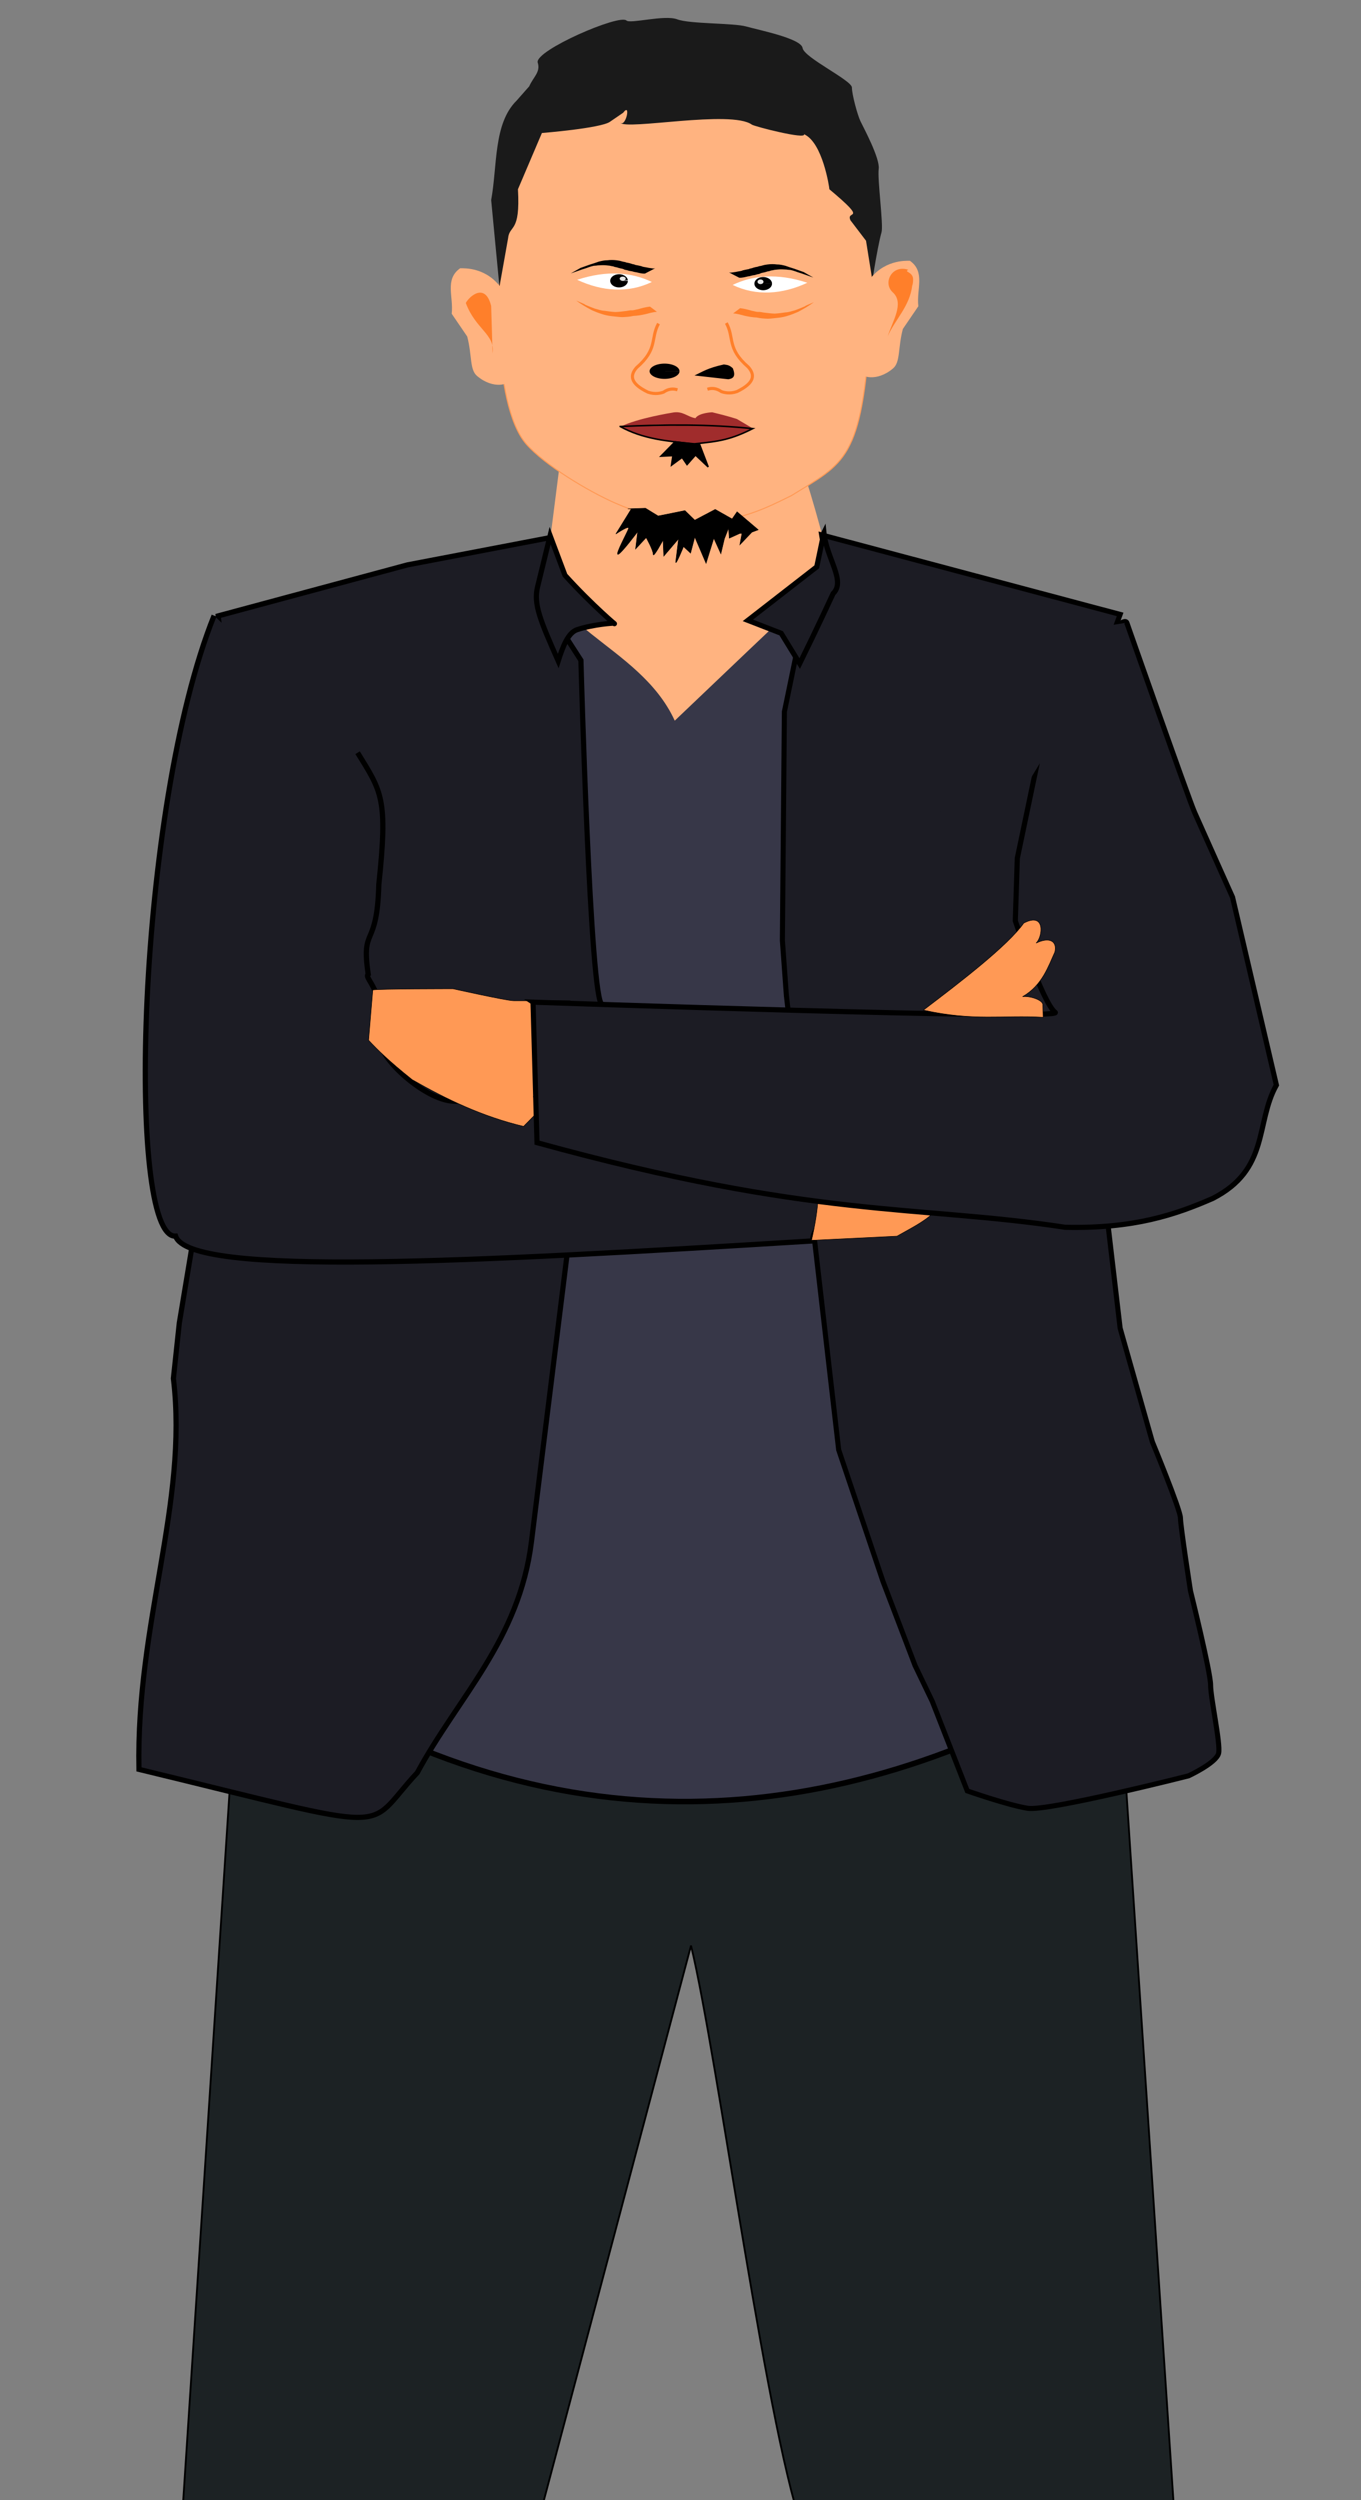 <?xml version="1.0" encoding="UTF-8" standalone="no"?>
<!-- Created with Inkscape (http://www.inkscape.org/) -->

<svg
   xmlns:dc="http://purl.org/dc/elements/1.1/"
   xmlns:cc="http://creativecommons.org/ns#"
   xmlns:rdf="http://www.w3.org/1999/02/22-rdf-syntax-ns#"
   xmlns:svg="http://www.w3.org/2000/svg"
   xmlns="http://www.w3.org/2000/svg"
   xmlns:sodipodi="http://sodipodi.sourceforge.net/DTD/sodipodi-0.dtd"
   xmlns:inkscape="http://www.inkscape.org/namespaces/inkscape"
   width="744.094"
   height="1366"
   viewBox="0 0 744.094 1366"
   id="svg2"
   version="1.1"
   inkscape:version="0.91 r13725"
   sodipodi:docname="cak lontong celana.svg">
  <rect x="0" y="0" width="744.094" height="1366" fill="#808080" stroke="none"/>
  <defs
     id="defs4">
    <marker
       inkscape:stockid="Arrow1Lstart"
       orient="auto"
       refY="0"
       refX="0"
       id="Arrow1Lstart"
       style="overflow:visible"
       inkscape:isstock="true">
      <path
         id="path4819"
         d="M 0,0 5,-5 -12.5,0 5,5 0,0 Z"
         style="fill:#000000;fill-opacity:1;fill-rule:evenodd;stroke:#000000;stroke-width:1pt;stroke-opacity:1"
         transform="matrix(0.8,0,0,0.8,10,0)"
         inkscape:connector-curvature="0" />
    </marker>
    <inkscape:perspective
       sodipodi:type="inkscape:persp3d"
       inkscape:vp_x="0 : 526.18109 : 1"
       inkscape:vp_y="0 : 999.99998 : 0"
       inkscape:vp_z="744.09449 : 526.18109 : 1"
       inkscape:persp3d-origin="372.04724 : 350.78739 : 1"
       id="perspective4600" />
  </defs>
  <sodipodi:namedview
     id="base"
     pagecolor="#ffffff"
     bordercolor="#666666"
     borderopacity="1.0"
     inkscape:pageopacity="0.0"
     inkscape:pageshadow="2"
     inkscape:zoom="0.49497475"
     inkscape:cx="174.56563"
     inkscape:cy="866.21018"
     inkscape:document-units="px"
     inkscape:current-layer="layer1"
     showgrid="false"
     inkscape:window-width="1301"
     inkscape:window-height="744"
     inkscape:window-x="65"
     inkscape:window-y="24"
     inkscape:window-maximized="1"
     units="px" />
  <g
     inkscape:groupmode="layer"
     id="layer2"
     inkscape:label="Layer 2"
     transform="translate(0,313.638)">
    <path
       style="display:inline;fill:#1c2224;fill-rule:evenodd;stroke:#000000;stroke-width:1px;stroke-linecap:butt;stroke-linejoin:miter;stroke-opacity:1"
       d="M 127.279,638.2 98.995,1070.545 c 146.108,46.983 150.972,13.504 191.929,6.061 l 86.873,-327.289 c 14.736,60.766 42.505,273.928 62.629,323.249 79.559,17.602 148.11,1.974 202.031,-6.061 l -28.284,-426.284 -54.548,-8.081 z"
       id="path4181"
       inkscape:connector-curvature="0"
       sodipodi:nodetypes="ccccccccc" />
  </g>
  <g
     inkscape:label="Layer 1"
     inkscape:groupmode="layer"
     id="layer1"
     style="display:inline"
     transform="translate(0,313.638)">
    <path
       style="fill:#373748;fill-rule:evenodd;stroke:#000000;stroke-width:3.024;stroke-linecap:butt;stroke-linejoin:miter;stroke-miterlimit:4;stroke-dasharray:none;stroke-opacity:1"
       d="m 319.593,27.929 -33.597,6.717 28.859,138.637 2.613,52.675 -37.883,259.803 -6.532,32.141 -134.051,74.12 c 162.896,112.365 321.499,92.669 457.632,13.752 L 476.836,483.975 461.16,357.198 441.566,130.429 l 1.306,-51.782 9.144,-33.926 -28.739,-18.749 -47.027,37.497 z"
       id="path5355"
       inkscape:connector-curvature="0"
       sodipodi:nodetypes="cccccccccccccccc" />
    <path
       style="fill:#1c1c24;fill-rule:evenodd;stroke:#000000;stroke-width:2.828px;stroke-linecap:butt;stroke-linejoin:miter;stroke-opacity:1"
       d="m 300.525,-19.873 -5.554,31.838 22.631,35.145 c 0,0 5.119,187.939 11.585,187.939 6.466,0 -14.548,99.679 -14.548,99.679 l -24.081,193.936 c -6.614,53.683 -40.311,85.191 -62.411,126.194 -30.382,32.41 -6.802,33.318 -152.179,-1.819 -1.614,-80.065 27.007,-145.349 18.834,-213.586 l 3.233,-30.282 L 136.83,175.747 119.29,22.844 222.728,-5.007 Z"
       id="path5238"
       inkscape:connector-curvature="0"
       sodipodi:nodetypes="cccscccccccccc" />
    <path
       style="fill:#ffb380;fill-rule:evenodd;stroke:#000000;stroke-width:0;stroke-linecap:butt;stroke-linejoin:miter;stroke-miterlimit:4;stroke-dasharray:none;stroke-opacity:1"
       d="m 306.012,-59.882 -5.894,46.225 c -10.494,41.555 49.14,50.712 68.783,93.757 0,0 80.199,-76.496 83.812,-79.41 C 456.326,-2.224 440.913,-51.111 440.913,-51.111 Z"
       id="path5232"
       inkscape:connector-curvature="0"
       sodipodi:nodetypes="cccscc" />
    <path
       style="fill:#f9f9f9;fill-rule:evenodd;stroke:#000000;stroke-width:0;stroke-linecap:butt;stroke-linejoin:miter;stroke-miterlimit:4;stroke-dasharray:none;stroke-opacity:1"
       d="m 399.514,-158.292 c 15.809,-6.597 25.587,-5.42 42.972,0.519 -13.751,4.897 -27.444,5.237 -42.972,-0.519 z"
       id="path4606"
       inkscape:connector-curvature="0"
       sodipodi:nodetypes="ccc" />
    <path
       style="fill:#ffb380;fill-rule:evenodd;stroke:#ff9955;stroke-width:0.562;stroke-linecap:butt;stroke-linejoin:miter;stroke-miterlimit:4;stroke-dasharray:none;stroke-opacity:1"
       d="m 386.408,-260.585 c -34.05,-5.865 -83.54,0.916 -91.683,15.04 -18.131,13.921 -14.44,49.037 -17.72,58.851 -6.028,18.037 -8.487,93.827 10.786,115.741 10.003,11.374 33.561,25.579 48.49,32.135 49.679,21.819 80.111,3.755 96.354,-4.017 29.231,-18.089 38.612,-19.248 43.145,-92.201 l 2.224,-69.305 c -1.37,-11.038 -20.497,-32.466 -26.878,-35.973 -34.675,-20.5 -35.661,-18.414 -64.717,-20.271 z"
       id="path4556"
       inkscape:connector-curvature="0"
       sodipodi:nodetypes="ccsssccccc" />
    <path
       style="fill:#000000;fill-rule:evenodd;stroke:#000000;stroke-width:0.281;stroke-linecap:butt;stroke-linejoin:miter;stroke-miterlimit:4;stroke-dasharray:none;stroke-opacity:1"
       d="m 345.19,-35.641 -8.475,13.732 c 0,0 7.704,-5.231 6.934,-2.943 -0.77,2.289 -7.319,14.059 -5.778,14.059 1.541,0 10.786,-12.424 10.786,-12.424 l -1.156,9.482 5.778,-6.212 c 0,0 3.852,6.866 3.852,9.155 0,2.289 5.393,-7.847 5.393,-7.847 l 0.385,8.828 8.09,-9.482 c 0,0 -1.156,9.155 -1.541,12.424 -0.385,3.27 4.237,-8.174 4.237,-8.174 l 3.852,3.596 2.311,-8.828 6.164,14.386 4.237,-13.732 3.852,8.501 1.926,-8.174 2.311,-5.885 0.385,5.558 5.778,-2.616 1.156,0 -1.156,6.212 6.549,-6.866 3.467,-1.308 -11.557,-9.809 -2.697,3.923 -9.245,-5.231 -11.171,5.885 -5.393,-5.231 -14.638,2.943 -6.934,-4.25 -9.631,0.327 z"
       id="path5321"
       inkscape:connector-curvature="0" />
    <path
       style="fill:#ffffff;fill-rule:evenodd;stroke:#000000;stroke-width:0;stroke-linecap:butt;stroke-linejoin:miter;stroke-miterlimit:4;stroke-dasharray:none;stroke-opacity:1"
       d="m 315.554,-160.776 c 16.514,-5.401 29.932,-4.059 40.826,1.198 -12.918,6.217 -27.227,5.175 -40.826,-1.198 z"
       id="path4610"
       inkscape:connector-curvature="0"
       sodipodi:nodetypes="ccc" />
    <path
       style="opacity:1;fill:#000000;stroke-width:0;stroke-miterlimit:4;stroke-dasharray:none"
       id="path4642"
       sodipodi:type="arc"
       sodipodi:cx="338.44821"
       sodipodi:cy="-160.21019"
       sodipodi:rx="4.8152795"
       sodipodi:ry="3.5964789"
       sodipodi:start="0"
       sodipodi:end="6.1912775"
       d="m 343.263,-160.21 a 4.815,3.596 0 0 1 -4.705,3.596 4.815,3.596 0 0 1 -4.921,-3.43 4.815,3.596 0 0 1 4.479,-3.753 4.815,3.596 0 0 1 5.127,3.258 l -4.795,0.33 z" />
    <path
       style="opacity:1;fill:#e6e6e6;stroke-width:0;stroke-miterlimit:4;stroke-dasharray:none"
       id="path4644"
       sodipodi:type="arc"
       sodipodi:cx="340.45419"
       sodipodi:cy="-161.39418"
       sodipodi:rx="1.6537182"
       sodipodi:ry="1.1046684"
       sodipodi:start="0"
       sodipodi:end="6.2540558"
       d="m 342.108,-161.394 a 1.654,1.105 0 0 1 -1.642,1.105 1.654,1.105 0 0 1 -1.666,-1.089 1.654,1.105 0 0 1 1.617,-1.121 1.654,1.105 0 0 1 1.689,1.072 l -1.653,0.032 z" />
    <path
       style="opacity:1;fill:#1a1a1a;fill-rule:evenodd;stroke:#000000;stroke-width:0;stroke-linecap:butt;stroke-linejoin:miter;stroke-miterlimit:0;stroke-dasharray:none;stroke-opacity:1"
       d="m 273.06,-156.917 -4.529,-47.431 c 3.482,-18.866 1.157,-41.675 13.868,-54.274 l 6.934,-7.847 c 2.307,-5.231 6.362,-7.847 4.623,-13.078 -1.3,-6.623 44.739,-26.538 48.538,-22.887 2.04,1.961 20.802,-3.27 27.736,-0.654 6.934,2.616 30.818,1.962 37.752,3.923 6.934,1.962 30.047,6.539 30.818,11.77 0.77,5.231 26.966,17.655 26.966,21.579 0,3.923 3.082,15.04 4.623,18.309 1.541,3.27 10.786,20.271 10.016,26.156 -0.77,5.885 2.703,30.641 1.541,34.657 -2.399,8.293 -6.669,36.293 -4.716,26.348 l 0.864,7.001 -4.623,-28.772 -8.475,-11.116 c -2.887,-6.09 10.484,1.443 -11.557,-17.002 -0.028,-1.052 -3.661,-25.602 -13.868,-30.08 1.472,3.124 -27.135,-4.238 -28.506,-5.231 -11.316,-8.195 -68.891,3.216 -71.904,-1.047 3.025,2.568 5.902,-11.337 1.538,-5.45 0,0 6.203,-4.234 -7.273,4.974 -5.163,3.527 -37.157,6.1 -37.157,6.1 l -13.098,30.734 c 1.403,24.23 -4.623,19.181 -5.393,26.81 z"
       id="path4595"
       inkscape:connector-curvature="0"
       sodipodi:nodetypes="cccccssssssssccccccscsscccc" />
    <path
       style="display:inline;fill:#ffffff;fill-rule:evenodd;stroke:#000000;stroke-width:0;stroke-linecap:butt;stroke-linejoin:miter;stroke-miterlimit:4;stroke-dasharray:none;stroke-opacity:1"
       d="m 441.384,-159.162 c -16.514,-5.401 -29.932,-4.059 -40.826,1.198 12.918,6.217 27.227,5.175 40.826,-1.198 z"
       id="path4610-2"
       inkscape:connector-curvature="0"
       sodipodi:nodetypes="ccc" />
    <path
       style="opacity:1;fill:#000000;stroke-width:0;stroke-miterlimit:4;stroke-dasharray:none"
       id="path4642-6"
       sodipodi:type="arc"
       sodipodi:cx="417.26675"
       sodipodi:cy="-158.67245"
       sodipodi:rx="4.8152795"
       sodipodi:ry="3.5964789"
       sodipodi:start="0"
       sodipodi:end="6.276429"
       d="m 422.082,-158.672 a 4.815,3.596 0 0 1 -4.807,3.596 4.815,3.596 0 0 1 -4.823,-3.584 4.815,3.596 0 0 1 4.791,-3.609 4.815,3.596 0 0 1 4.84,3.572 l -4.815,0.024 z" />
    <path
       style="opacity:1;fill:#e6e6e6;stroke-width:0;stroke-miterlimit:4;stroke-dasharray:none"
       id="path4665"
       sodipodi:type="arc"
       sodipodi:cx="415.79193"
       sodipodi:cy="-159.68156"
       sodipodi:rx="1.6343598"
       sodipodi:ry="1.2715474"
       sodipodi:start="0"
       sodipodi:end="6.2764309"
       d="m 417.426,-159.682 a 1.634,1.272 0 0 1 -1.632,1.272 1.634,1.272 0 0 1 -1.637,-1.267 1.634,1.272 0 0 1 1.626,-1.276 1.634,1.272 0 0 1 1.643,1.263 l -1.634,0.009 z" />
    <path
       style="opacity:1;fill:#000000;stroke-width:0;stroke-miterlimit:4;stroke-dasharray:none"
       id="path4697"
       d="m 352.619,-164.172 c -1.633,0.104 -3.195,-0.356 -4.749,-0.721 -0.98,-0.054 -1.837,-0.441 -2.789,-0.604 -0.299,-0.051 -0.608,-0.055 -0.904,-0.117 -0.498,-0.105 -0.965,-0.295 -1.45,-0.437 -0.256,-0.041 -0.518,-0.059 -0.768,-0.123 -1.228,-0.313 -0.352,-0.242 -1.65,-0.619 -0.371,-0.108 -0.764,-0.152 -1.142,-0.238 -1.037,-0.237 -0.972,-0.24 -1.957,-0.562 -0.366,-0.065 -0.74,-0.101 -1.097,-0.195 -0.297,-0.078 -0.558,-0.241 -0.856,-0.317 -0.333,-0.085 -0.686,-0.097 -1.024,-0.164 -0.293,-0.058 -0.574,-0.157 -0.869,-0.207 -0.315,-0.054 -1.518,-0.159 -1.862,-0.19 -1.574,-0.176 -3.113,-0.062 -4.685,0.021 -0.301,0.043 -0.6,0.096 -0.903,0.128 -0.692,0.072 -0.786,-0.006 -1.487,0.131 -0.851,0.164 -1.675,0.481 -2.497,0.724 -1.583,0.641 -3.269,1.037 -4.863,1.653 -1.436,0.47 -2.823,1.015 -4.253,1.492 -0.238,0.079 -0.475,0.159 -0.713,0.239 0,0 5.309,-2.999 5.309,-2.999 l 0,0 c 0.227,-0.078 0.454,-0.157 0.681,-0.235 1.465,-0.505 2.914,-1.042 4.37,-1.567 1.629,-0.529 3.285,-0.997 4.876,-1.608 1.55,-0.398 3.076,-0.764 4.715,-0.744 1.628,-0.222 3.319,-0.214 4.949,-0.001 0.599,0.092 1.205,0.153 1.796,0.275 1.005,0.208 0.765,0.257 1.762,0.474 1.881,0.408 0.331,-0.078 1.984,0.5 0.953,0.174 1.268,0.204 2.176,0.473 0.333,0.099 0.647,0.242 0.984,0.333 0.355,0.096 0.732,0.125 1.084,0.227 0.233,0.068 0.429,0.213 0.663,0.28 0.253,0.072 0.523,0.089 0.784,0.133 0.754,0.176 1.697,0.327 2.416,0.526 0.249,0.069 0.465,0.208 0.712,0.279 0.488,0.141 1.463,0.281 1.957,0.36 0.909,0.211 1.8,0.358 2.734,0.469 0.449,0.053 0.897,0.159 1.35,0.144 0.264,-0.007 0.521,-0.07 0.782,-0.105 0,0 -5.565,2.894 -5.565,2.894 z"
       inkscape:connector-curvature="0" />
    <path
       style="opacity:1;fill:#000000;stroke-width:0;stroke-miterlimit:4;stroke-dasharray:none"
       id="path4697-7"
       d="m 404.148,-161.903 c 1.633,0.104 3.195,-0.356 4.749,-0.721 0.98,-0.054 1.837,-0.441 2.789,-0.604 0.299,-0.051 0.608,-0.055 0.904,-0.117 0.498,-0.105 0.965,-0.295 1.45,-0.437 0.256,-0.041 0.518,-0.059 0.768,-0.123 1.228,-0.313 0.352,-0.242 1.65,-0.619 0.371,-0.108 0.764,-0.152 1.142,-0.238 1.037,-0.237 0.972,-0.24 1.957,-0.562 0.366,-0.065 0.74,-0.101 1.097,-0.195 0.297,-0.078 0.558,-0.241 0.856,-0.317 0.333,-0.085 0.686,-0.097 1.024,-0.164 0.293,-0.058 0.574,-0.157 0.869,-0.207 0.315,-0.054 1.518,-0.159 1.862,-0.19 1.574,-0.176 3.113,-0.062 4.685,0.021 0.301,0.043 0.6,0.096 0.903,0.128 0.692,0.072 0.786,-0.005 1.487,0.131 0.851,0.164 1.675,0.481 2.497,0.724 1.583,0.641 3.269,1.037 4.862,1.653 1.436,0.47 2.824,1.015 4.253,1.492 0.238,0.079 0.475,0.159 0.713,0.239 0,0 -5.309,-2.999 -5.309,-2.999 l 0,0 c -0.227,-0.078 -0.454,-0.157 -0.681,-0.235 -1.465,-0.505 -2.914,-1.042 -4.37,-1.567 -1.629,-0.529 -3.284,-0.997 -4.876,-1.608 -1.55,-0.398 -3.076,-0.764 -4.715,-0.744 -1.628,-0.222 -3.319,-0.214 -4.949,-0.001 -0.599,0.092 -1.205,0.153 -1.796,0.275 -1.005,0.208 -0.765,0.257 -1.762,0.474 -1.881,0.408 -0.331,-0.078 -1.984,0.5 -0.953,0.174 -1.268,0.204 -2.175,0.473 -0.333,0.099 -0.647,0.242 -0.984,0.333 -0.355,0.096 -0.732,0.125 -1.084,0.227 -0.233,0.068 -0.429,0.213 -0.663,0.28 -0.253,0.072 -0.523,0.089 -0.784,0.133 -0.754,0.176 -1.697,0.327 -2.416,0.526 -0.249,0.069 -0.465,0.208 -0.712,0.279 -0.488,0.141 -1.463,0.281 -1.957,0.36 -0.909,0.211 -1.8,0.358 -2.734,0.469 -0.449,0.053 -0.897,0.159 -1.35,0.144 -0.264,-0.007 -0.521,-0.07 -0.782,-0.105 0,0 5.565,2.894 5.565,2.894 z"
       inkscape:connector-curvature="0" />
    <path
       style="opacity:1;fill:#ff7f2a;stroke-width:0;stroke-miterlimit:4;stroke-dasharray:none"
       id="path4744"
       d="m 404.635,-145.256 c 2.226,0.236 4.418,0.822 6.554,1.446 1.035,0.143 2.051,0.513 3.099,0.59 0.35,0.026 0.705,-0.044 1.054,-0.013 0.718,0.066 1.417,0.256 2.131,0.35 2.031,0.225 4.045,0.549 6.101,0.583 1.993,-0.081 3.945,-0.417 5.918,-0.672 1.806,-0.056 3.444,-0.739 5.163,-1.14 1.842,-0.654 3.634,-1.384 5.412,-2.177 0.367,-0.195 0.742,-0.377 1.101,-0.585 0.45,-0.261 1.769,-1.085 1.323,-0.82 -3.002,1.779 -4.013,2.545 -1.937,1.056 0,0 4.417,-1.91 4.417,-1.91 l 0,0 c -2.652,1.987 -5.567,3.671 -8.528,5.251 -1.772,0.774 -3.553,1.511 -5.42,2.079 -1.713,0.583 -3.494,0.959 -5.306,1.166 -1.959,0.16 -3.896,0.512 -5.869,0.544 -2.058,-0.07 -4.102,-0.184 -6.107,-0.658 -2.178,-0.085 -4.298,-0.436 -6.417,-0.907 -2.137,-0.539 -4.276,-1.204 -6.496,-1.333 0,0 3.808,-2.853 3.808,-2.853 z"
       inkscape:connector-curvature="0" />
    <path
       style="opacity:1;fill:#ff7f2a;stroke-width:0;stroke-miterlimit:4;stroke-dasharray:none"
       id="path4744-5"
       d="m 355.363,-146.126 c -2.226,0.236 -4.418,0.822 -6.554,1.446 -1.035,0.143 -2.051,0.513 -3.099,0.59 -0.35,0.026 -0.705,-0.044 -1.054,-0.013 -0.718,0.066 -1.417,0.256 -2.131,0.35 -2.031,0.225 -4.045,0.549 -6.101,0.584 -1.993,-0.081 -3.945,-0.417 -5.918,-0.672 -1.806,-0.056 -3.444,-0.739 -5.163,-1.14 -1.842,-0.654 -3.634,-1.384 -5.412,-2.177 -0.367,-0.195 -0.742,-0.377 -1.101,-0.585 -0.45,-0.261 -1.769,-1.085 -1.323,-0.82 3.002,1.779 4.013,2.545 1.937,1.056 0,0 -4.417,-1.91 -4.417,-1.91 l 0,0 c 2.652,1.987 5.567,3.671 8.528,5.251 1.772,0.774 3.554,1.511 5.42,2.079 1.713,0.583 3.494,0.959 5.306,1.166 1.959,0.16 3.896,0.512 5.869,0.544 2.058,-0.07 4.102,-0.184 6.107,-0.658 2.178,-0.085 4.298,-0.436 6.417,-0.907 2.137,-0.539 4.276,-1.204 6.496,-1.333 0,0 -3.808,-2.853 -3.808,-2.853 z"
       inkscape:connector-curvature="0" />
    <path
       style="fill:#a02c2c;fill-rule:evenodd;stroke:#000000;stroke-width:0;stroke-linecap:butt;stroke-linejoin:miter;stroke-miterlimit:4;stroke-dasharray:none;stroke-opacity:1"
       d="m 339.362,-80.53 c 8.838,-4.562 28.057,-7.629 28.057,-7.629 5.878,-1.228 8.377,2.307 12.802,3.006 1.834,-2.995 9.176,-3.237 9.176,-3.237 8.822,2.077 13.519,3.696 13.519,3.696 l 8.63,5.09 c -23.479,-2.154 -46.546,-3.046 -72.184,-0.925 z"
       id="path5143"
       inkscape:connector-curvature="0"
       sodipodi:nodetypes="ccccscc" />
    <path
       style="fill:#a02c2c;fill-rule:evenodd;stroke:#000000;stroke-width:0.846;stroke-linecap:butt;stroke-linejoin:miter;stroke-miterlimit:4;stroke-dasharray:none;stroke-opacity:1"
       d="m 339.09,-80.612 c 24.391,-1.135 48.778,-1.325 72.459,1.152 -11.806,5.897 -18.031,7.018 -31.952,8.306 -14.665,-1.401 -28.049,-2.566 -40.507,-9.457 z"
       id="path5145"
       inkscape:connector-curvature="0"
       sodipodi:nodetypes="ccccc" />
    <path
       style="fill:#ffb380;fill-rule:evenodd;stroke:#000000;stroke-width:0;stroke-linecap:butt;stroke-linejoin:miter;stroke-miterlimit:4;stroke-dasharray:none;stroke-opacity:1"
       d="m 274.694,-155.306 c -8.229,-12.424 -20.806,-11.77 -23.113,-11.77 -8.599,6.05 -3.518,15.617 -4.623,24.848 l 8.475,12.424 c 2.755,10.521 1.255,18.094 5.393,21.579 9.202,7.75 17.864,4.168 16.95,2.616 l -0.77,-0.654 -3.082,-51.005"
       id="path5151"
       inkscape:connector-curvature="0"
       sodipodi:nodetypes="ccccsccc" />
    <path
       style="fill:#ff7f2a;fill-rule:evenodd;stroke:#000000;stroke-width:0;stroke-linecap:butt;stroke-linejoin:miter;stroke-miterlimit:4;stroke-dasharray:none;stroke-opacity:1"
       d="m 269.301,-120.649 -0.77,-25.829 c -3.213,-12.943 -11.838,-5.413 -13.868,-1.635 5.379,14.472 16.156,17.129 14.638,27.464 z"
       id="path5157"
       inkscape:connector-curvature="0"
       sodipodi:nodetypes="cccc" />
    <path
       style="fill:#ffb380;fill-rule:evenodd;stroke:#000000;stroke-width:0;stroke-linecap:butt;stroke-linejoin:miter;stroke-miterlimit:4;stroke-dasharray:none;stroke-opacity:1"
       d="m 474.346,-159.4 c 8.229,-12.424 20.806,-11.77 23.113,-11.77 8.599,6.05 3.518,15.617 4.623,24.848 l -8.475,12.424 c -2.755,10.521 -1.255,18.094 -5.393,21.579 -9.202,7.75 -17.864,4.168 -16.95,2.616 l 0.77,-0.654 3.082,-51.005"
       id="path5151-3"
       inkscape:connector-curvature="0"
       sodipodi:nodetypes="ccccsccc" />
    <path
       style="fill:#ff7f2a;fill-rule:evenodd;stroke:#000000;stroke-width:0;stroke-linecap:butt;stroke-linejoin:miter;stroke-miterlimit:4;stroke-dasharray:none;stroke-opacity:1"
       d="m 496.622,-166.231 c -2.733,1.202 2.533,1.015 2.594,5.131 0.013,0.763 -0.032,2.456 -0.474,3.485 -1.379,11.333 -9.275,18.412 -13.398,27.675 2.575,-8.17 9.24,-18.107 2.748,-23.991 -5.645,-5.116 -0.408,-15.37 8.529,-12.3 z"
       id="path5174"
       inkscape:connector-curvature="0"
       sodipodi:nodetypes="csccsc" />
    <path
       style="opacity:1;fill:#000000;stroke-width:0;stroke-miterlimit:4;stroke-dasharray:none"
       id="path5194"
       sodipodi:type="arc"
       sodipodi:cx="363.33279"
       sodipodi:cy="-110.81608"
       sodipodi:rx="8.1717997"
       sodipodi:ry="4.1614275"
       sodipodi:start="0"
       sodipodi:end="6.2764309"
       d="m 371.505,-110.816 a 8.172,4.161 0 0 1 -8.158,4.161 8.172,4.161 0 0 1 -8.186,-4.147 8.172,4.161 0 0 1 8.13,-4.175 8.172,4.161 0 0 1 8.213,4.133 l -8.172,0.028 z" />
    <path
       style="fill:#000000;fill-rule:evenodd;stroke:#000000;stroke-width:0;stroke-linecap:butt;stroke-linejoin:miter;stroke-miterlimit:4;stroke-dasharray:none;stroke-opacity:1"
       d="m 379.676,-108.504 c 4.416,-2.004 6.939,-4.007 16.071,-6.011 1.472,0.281 2.746,0.057 4.903,2.081 1.863,4.658 -0.013,5.612 -2.452,6.011 z"
       id="path5196"
       inkscape:connector-curvature="0"
       sodipodi:nodetypes="ccccc" />
    <path
       style="fill:none;fill-rule:evenodd;stroke:#000000;stroke-width:2.811px;stroke-linecap:butt;stroke-linejoin:miter;stroke-opacity:1"
       d="M 92.029,23.043 Z"
       id="path5263"
       inkscape:connector-curvature="0" />
    <path
       style="fill:#1c1c24;fill-rule:evenodd;stroke:#000000;stroke-width:2.764px;stroke-linecap:butt;stroke-linejoin:miter;stroke-opacity:1"
       d="m 612.404,22.039 -163.196,-43.426 1.621,9.749 -13.19,44.312 -8.793,42.54 -1.099,124.96 2.198,30.132 28.578,248.148 24.181,71.786 17.586,46.085 9.434,19.633 19.112,48.855 c 0,0 22.014,7.728 33.006,9.501 10.991,1.772 87.932,-17.725 87.932,-17.725 0,0 15.388,-7.09 16.487,-12.407 1.099,-5.317 -4.397,-30.132 -4.397,-37.222 0,-7.09 -10.991,-51.402 -10.991,-51.402 0,0 -5.496,-35.45 -5.496,-39.881 0,-4.431 -15.388,-41.653 -15.388,-41.653 l -17.586,-62.037 -7.694,-65.582 -27.479,-177.248 -5.496,-30.132 16.487,-46.971 13.19,-39.881 z"
       id="path5315"
       inkscape:connector-curvature="0"
       sodipodi:nodetypes="ccccccccccccscsscscccccccc" />
    <path
       style="display:inline;fill:#1c1c24;fill-rule:evenodd;stroke:#000000;stroke-width:2.811px;stroke-linecap:butt;stroke-linejoin:miter;stroke-opacity:1"
       d="m 450.458,-22.624 -3.918,18.679 -37.658,29.234 18.21,7.067 10.125,16.539 c 9.328,-18.872 18.287,-38.272 18.287,-38.272 7.066,-6.866 -3.582,-19.085 -5.046,-33.248 z"
       id="path5240-5"
       inkscape:connector-curvature="0"
       sodipodi:nodetypes="cccccsc" />
    <path
       style="fill:#1c1c24;fill-rule:evenodd;stroke:#000000;stroke-width:2.811px;stroke-linecap:butt;stroke-linejoin:miter;stroke-opacity:1"
       d="m 300.757,-21.009 8.133,21.658 C 323.967,17.319 338.387,29.25 335.575,26.806 c 0,0 -10.655,0.493 -20.037,3.567 -5.001,1.638 -7.89,9.418 -10.345,17.119 -9.953,-22.441 -13.574,-31.178 -11.294,-40.491 z"
       id="path5240"
       inkscape:connector-curvature="0"
       sodipodi:nodetypes="ccsscsc" />
    <path
       style="fill:#1c1c24;fill-rule:evenodd;stroke:#000000;stroke-width:2.854px;stroke-linecap:butt;stroke-linejoin:miter;stroke-opacity:1"
       d="M 117.058,22.696 C 74.705,127.704 68.743,363.229 96.008,361.718 c 7.717,22.535 161.962,14.067 348.29,2.619 -0.167,-12.735 24.16,-16.385 17.108,-62.107 -71.907,-14.015 -153.027,-12.276 -213.248,-14.231 -16.009,-0.52 -40.891,-23.808 -39.889,-32.349 3.26,-27.791 -9.678,-34.678 -6.967,-37.011 -3.95,-26.936 4.851,-12.961 5.816,-49.09 4.998,-47.035 1.602,-50.518 -11.607,-71.943"
       id="path5261"
       inkscape:connector-curvature="0"
       sodipodi:nodetypes="ccccssccc" />
    <path
       style="fill:#ff9955;fill-rule:evenodd;stroke:#000000;stroke-width:0.273;stroke-linecap:butt;stroke-linejoin:miter;stroke-miterlimit:4;stroke-dasharray:none;stroke-opacity:1"
       d="m 445.482,313.654 c 17.937,4.876 35.403,9.414 58.008,17.658 l 44.593,-3.597 c -13.811,7.116 -21.522,8.73 -31.904,12.753 -3.745,9.92 -14.326,14.794 -25.741,21.255 l -46.769,2.289 c 3.806,-16.371 5.606,-33.131 1.813,-50.358 z"
       id="path5271"
       inkscape:connector-curvature="0"
       sodipodi:nodetypes="ccccccc" />
    <path
       style="fill:#ff9955;fill-rule:evenodd;stroke:#000000;stroke-width:0.281;stroke-linecap:butt;stroke-linejoin:miter;stroke-miterlimit:4;stroke-dasharray:none;stroke-opacity:1"
       d="m 203.813,227.229 c 3.082,-0.654 43.915,-0.654 43.915,-0.654 0,0 29.277,6.539 33.129,6.539 l 30.818,0 -1.541,58.198 -18.491,-5.885 2.311,8.501 -7.704,7.847 c -22.691,-5.442 -42.255,-14.865 -60.865,-25.502 -13.135,-10.486 -18.827,-16.235 -23.884,-21.579 z"
       id="path5275"
       inkscape:connector-curvature="0"
       sodipodi:nodetypes="ccscccccccc" />
    <path
       style="fill:#1c1c24;fill-rule:evenodd;stroke:#000000;stroke-width:2.811px;stroke-linecap:butt;stroke-linejoin:miter;stroke-opacity:1"
       d="m 291.421,233.889 2.179,76.755 c 151.175,41.683 208.373,34.021 288.737,46.238 37.627,0.843 60.199,-6.833 80.628,-15.721 31.257,-15.892 23.3,-41.293 34.866,-61.959 l -23.971,-102.649 c 0,0 -17.433,-38.84 -20.702,-46.238 -3.269,-7.398 -37.045,-103.573 -37.045,-103.573 -2.236,-6.874 -35.286,34.227 -35.286,34.227 l -7.208,11.086 -17.433,83.229 -1.09,34.216 c 0,0 15.254,45.313 21.791,49.937 6.537,4.624 -285.468,-5.549 -285.468,-5.549 z"
       id="path5313"
       inkscape:connector-curvature="0"
       sodipodi:nodetypes="ccccccscccccsc" />
    <path
       style="fill:#ff9955;fill-rule:evenodd;stroke:#000000;stroke-width:0.281;stroke-linecap:butt;stroke-linejoin:miter;stroke-miterlimit:4;stroke-dasharray:none;stroke-opacity:1"
       d="m 504.838,238.233 c 20.36,-15.42 46.135,-35.214 54.88,-47.544 11.994,-6.318 10.394,7.521 6.755,10.925 7.435,-3.591 11.626,-0.97 10.241,4.921 -3.505,7.528 -6.793,18.123 -17.635,24.346 3.797,-0.556 11.457,1.821 11.067,4.696 l 0.179,6.579 c -21.82,-1.3 -37.942,2.236 -65.488,-3.923 z"
       id="path5273"
       inkscape:connector-curvature="0"
       sodipodi:nodetypes="ccccccccc" />
    <path
       style="fill:#000000;fill-rule:evenodd;stroke:#000000;stroke-width:0.843;stroke-linecap:butt;stroke-linejoin:miter;stroke-miterlimit:4;stroke-dasharray:none;stroke-opacity:1"
       d="m 369.073,-72.26 -7.704,7.847 6.549,-0.327 -0.77,5.231 5.778,-4.25 2.697,3.923 4.623,-5.231 6.934,6.539 -4.623,-12.097 z"
       id="path5319"
       inkscape:connector-curvature="0"
       sodipodi:nodetypes="cccccccccc" />
    <path
       style="fill:none;fill-rule:evenodd;stroke:#ff7f2a;stroke-width:1.686;stroke-linecap:butt;stroke-linejoin:miter;stroke-miterlimit:4;stroke-dasharray:none;stroke-opacity:1"
       d="m 397.11,-137.16 c 4.495,8.162 0.177,13.812 11.985,24.044 3.818,4.316 3.521,8.735 -6.182,13.409 -3.931,1.385 -7.164,0.507 -8.527,0 -2.682,-1.846 -5.202,-2.043 -7.627,-1.277"
       id="path5323"
       inkscape:connector-curvature="0"
       sodipodi:nodetypes="ccccc" />
    <path
       style="display:inline;fill:none;fill-rule:evenodd;stroke:#ff7f2a;stroke-width:1.686;stroke-linecap:butt;stroke-linejoin:miter;stroke-miterlimit:4;stroke-dasharray:none;stroke-opacity:1"
       d="m 360.029,-136.842 c -4.495,8.162 -0.177,13.812 -11.985,24.044 -3.818,4.316 -3.521,8.735 6.182,13.409 3.931,1.385 7.164,0.507 8.527,0 2.682,-1.846 5.202,-2.043 7.627,-1.277"
       id="path5323-6"
       inkscape:connector-curvature="0"
       sodipodi:nodetypes="ccccc" />
    <rect
       style="opacity:1;fill:#1c1c24;stroke:#ff7f2a;stroke-width:0;stroke-miterlimit:4;stroke-dasharray:none;stroke-opacity:1"
       id="rect5357"
       width="43.094"
       height="212.874"
       x="664.041"
       y="161.082"
       transform="matrix(0.988,-0.157,-0.519,0.855,0,0)" />
  </g>
</svg>

